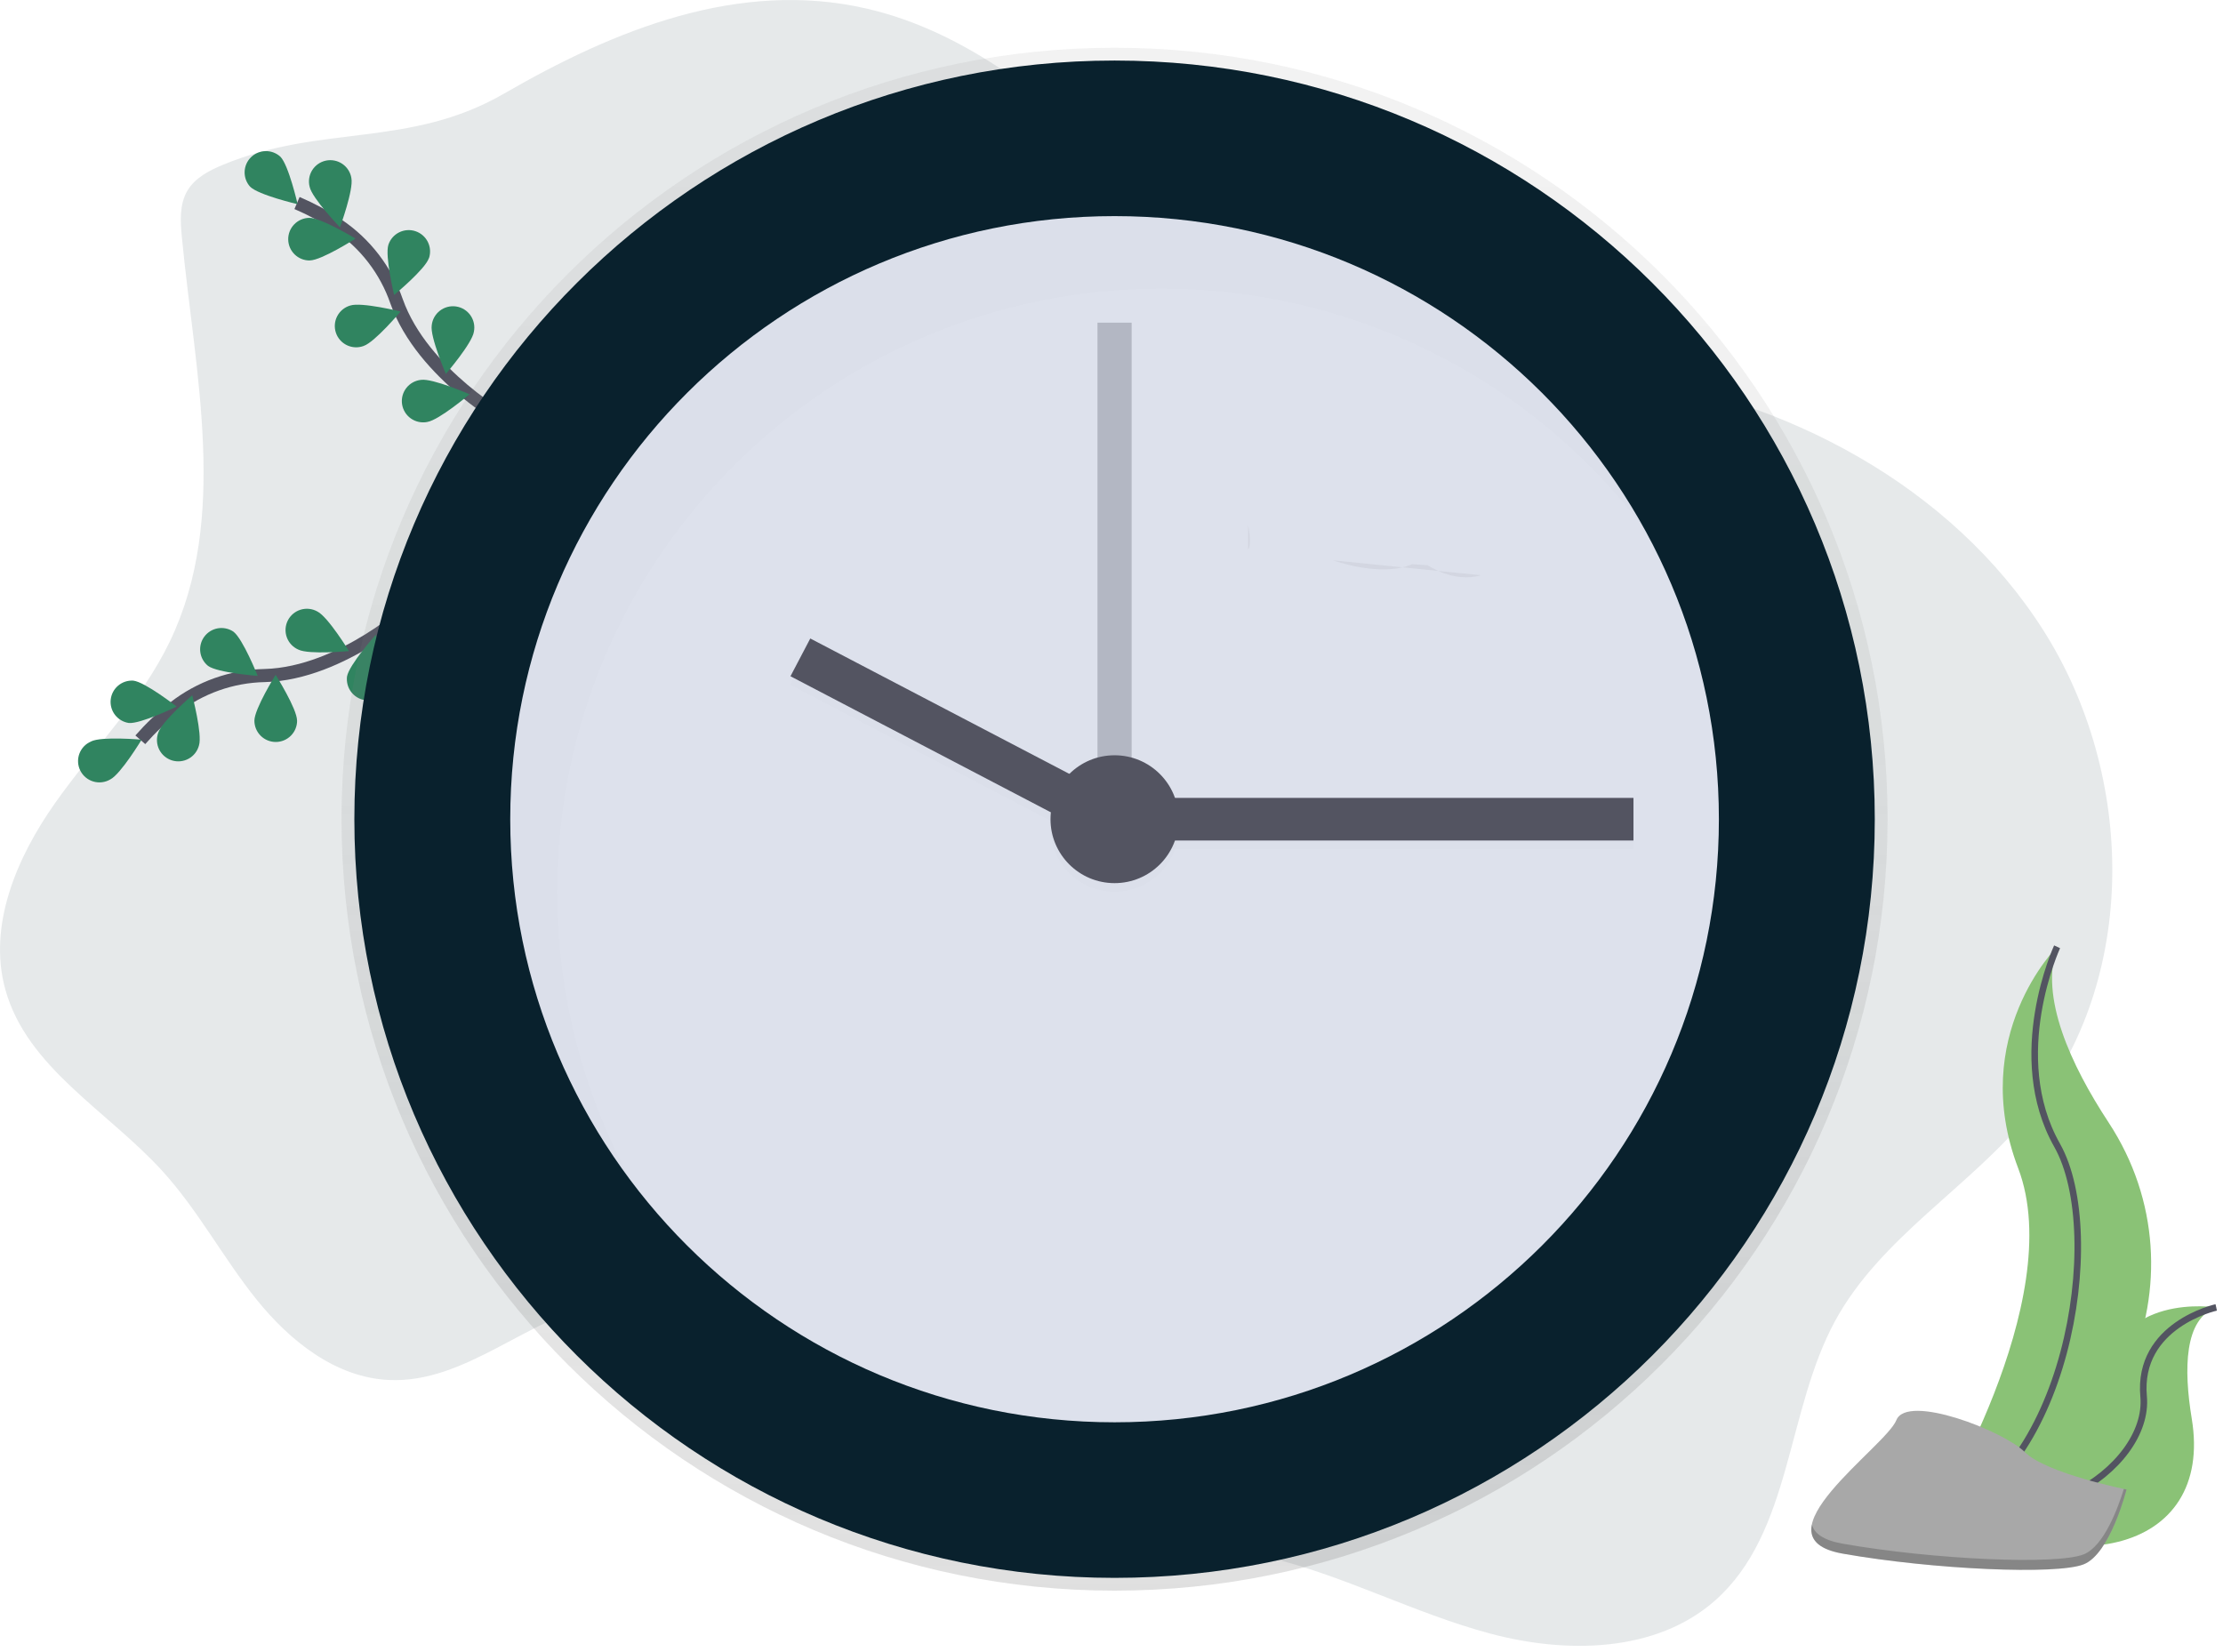 <svg width="339" height="252" viewBox="0 0 339 252" fill="none" xmlns="http://www.w3.org/2000/svg">
<path opacity="0.1" d="M33.998 25.133C31.894 26.004 29.735 27.122 28.579 29.082C27.355 31.152 27.501 33.723 27.729 36.118C29.715 56.893 34.949 78.987 25.912 97.805C21.526 106.934 14.189 114.25 8.353 122.541C2.518 130.832 -1.888 141.183 0.821 150.937C4.13 162.855 16.478 169.462 24.802 178.634C30.25 184.63 34.069 191.917 39.153 198.226C44.236 204.534 51.202 210.092 59.317 210.462C70.988 210.998 80.484 200.939 91.927 198.609C103.65 196.223 115.455 202.295 124.96 209.562C134.466 216.829 143.112 225.633 154.187 230.17C166.418 235.185 180.206 234.418 193.082 237.431C204.805 240.177 215.597 246.018 227.235 249.131C238.874 252.245 252.515 252.056 261.532 244.104C273.285 233.703 272.36 215.178 279.866 201.42C286.838 188.638 300.486 181.007 309.673 169.706C326.202 149.367 325.662 118.28 311.626 96.16C297.591 74.04 272.168 60.647 246.172 57.159C234.449 55.59 222.377 55.804 211.106 52.232C180.939 42.677 162.986 8.441 132.186 1.317C112.608 -3.204 93.568 4.625 76.892 14.262C62.417 22.627 49.062 18.896 33.998 25.133Z" fill="#09212D"/>
<path d="M63.397 92.247C63.397 92.247 52.282 102.715 40.354 103.027C35.345 103.127 30.503 104.846 26.556 107.925C24.691 109.397 22.964 111.037 21.398 112.823" stroke="#535461" stroke-width="2" stroke-miterlimit="10"/>
<path d="M13.876 113.08C15.478 112.267 21.593 112.807 21.593 112.807C21.593 112.807 18.422 118.056 16.82 118.868C16.436 119.095 16.009 119.241 15.567 119.297C15.124 119.353 14.675 119.317 14.247 119.192C13.819 119.068 13.421 118.857 13.078 118.572C12.735 118.288 12.454 117.936 12.252 117.538C12.051 117.141 11.934 116.707 11.908 116.262C11.882 115.818 11.948 115.373 12.101 114.955C12.255 114.537 12.492 114.155 12.8 113.832C13.107 113.51 13.478 113.254 13.889 113.08H13.876Z" fill="#308460"/>
<path d="M20.314 103.801C22.102 103.989 26.941 107.759 26.941 107.759C26.941 107.759 21.405 110.444 19.633 110.259C18.804 110.134 18.056 109.695 17.543 109.033C17.03 108.371 16.793 107.537 16.881 106.705C16.969 105.873 17.375 105.107 18.014 104.566C18.653 104.025 19.477 103.751 20.314 103.801V103.801Z" fill="#308460"/>
<path d="M35.58 96.322C37.026 97.385 39.299 103.079 39.299 103.079C39.299 103.079 33.173 102.615 31.728 101.555C31.076 101.03 30.652 100.274 30.545 99.444C30.437 98.615 30.654 97.776 31.15 97.103C31.646 96.429 32.383 95.972 33.208 95.826C34.033 95.681 34.883 95.859 35.58 96.322V96.322Z" fill="#308460"/>
<path d="M48.407 93.264C50.013 94.067 53.217 99.296 53.217 99.296C53.217 99.296 47.101 99.871 45.496 99.069C45.091 98.892 44.726 98.635 44.423 98.314C44.121 97.992 43.888 97.612 43.737 97.197C43.587 96.782 43.522 96.341 43.548 95.901C43.574 95.46 43.689 95.03 43.887 94.635C44.085 94.241 44.361 93.891 44.699 93.606C45.037 93.322 45.429 93.109 45.852 92.981C46.275 92.852 46.719 92.811 47.159 92.86C47.598 92.909 48.023 93.046 48.407 93.264V93.264Z" fill="#308460"/>
<path d="M30.344 113.678C30.878 111.965 29.315 106.037 29.315 106.037C29.315 106.037 24.664 110.041 24.13 111.754C23.98 112.167 23.915 112.607 23.94 113.046C23.964 113.485 24.078 113.915 24.274 114.309C24.47 114.703 24.744 115.053 25.08 115.338C25.415 115.623 25.805 115.837 26.226 115.968C26.647 116.098 27.09 116.142 27.528 116.096C27.967 116.051 28.391 115.917 28.776 115.703C29.161 115.489 29.498 115.199 29.768 114.851C30.037 114.503 30.233 114.104 30.344 113.678V113.678Z" fill="#308460"/>
<path d="M45.3 109.898C45.3 108.104 42.028 102.917 42.028 102.917C42.028 102.917 38.791 108.117 38.794 109.918C38.797 110.779 39.142 111.605 39.755 112.213C40.367 112.82 41.197 113.16 42.06 113.158C42.924 113.155 43.751 112.81 44.36 112.199C44.969 111.588 45.31 110.76 45.307 109.898H45.3Z" fill="#308460"/>
<path d="M59.333 104.256C59.632 102.488 57.287 96.823 57.287 96.823C57.287 96.823 53.214 101.412 52.917 103.18C52.817 104.01 53.041 104.846 53.542 105.515C54.044 106.184 54.784 106.635 55.609 106.774C56.435 106.912 57.282 106.729 57.975 106.26C58.669 105.792 59.155 105.076 59.333 104.259V104.256Z" fill="#308460"/>
<path d="M77.839 64.524C77.839 64.524 64.452 57.185 60.472 45.943C58.837 41.216 55.71 37.145 51.559 34.343C49.579 33.028 47.481 31.897 45.294 30.963" stroke="#535461" stroke-width="2" stroke-miterlimit="10"/>
<path d="M42.754 23.895C44.021 25.165 45.385 31.142 45.385 31.142C45.385 31.142 39.406 29.745 38.139 28.471C37.58 27.851 37.281 27.04 37.304 26.206C37.327 25.372 37.671 24.578 38.264 23.99C38.857 23.402 39.654 23.064 40.49 23.047C41.326 23.029 42.136 23.332 42.754 23.895V23.895Z" fill="#308460"/>
<path d="M53.582 27.154C53.953 28.909 51.846 34.665 51.846 34.665C51.846 34.665 47.59 30.248 47.219 28.49C47.108 28.065 47.086 27.622 47.152 27.188C47.218 26.753 47.372 26.337 47.604 25.964C47.836 25.59 48.141 25.268 48.501 25.016C48.861 24.764 49.269 24.587 49.7 24.496C50.13 24.406 50.575 24.403 51.007 24.489C51.438 24.575 51.848 24.747 52.211 24.995C52.574 25.243 52.883 25.562 53.119 25.933C53.355 26.303 53.514 26.718 53.585 27.151L53.582 27.154Z" fill="#308460"/>
<path d="M65.403 39.371C64.836 41.071 60.104 44.981 60.104 44.981C60.104 44.981 58.665 39.024 59.232 37.321C59.504 36.502 60.091 35.824 60.864 35.438C61.637 35.051 62.532 34.986 63.353 35.258C64.173 35.53 64.852 36.117 65.239 36.888C65.627 37.659 65.691 38.553 65.419 39.371H65.403Z" fill="#308460"/>
<path d="M72.267 50.6C71.997 52.372 67.995 57.023 67.995 57.023C67.995 57.023 65.565 51.393 65.836 49.622C65.881 49.184 66.014 48.76 66.228 48.376C66.443 47.991 66.733 47.654 67.081 47.384C67.43 47.115 67.83 46.919 68.257 46.808C68.683 46.698 69.128 46.675 69.564 46.741C70 46.807 70.418 46.961 70.793 47.193C71.167 47.425 71.491 47.73 71.743 48.091C71.996 48.452 72.173 48.86 72.263 49.291C72.353 49.721 72.354 50.166 72.267 50.597V50.6Z" fill="#308460"/>
<path d="M47.245 39.719C49.042 39.7 54.213 36.391 54.213 36.391C54.213 36.391 48.967 33.206 47.17 33.225C46.306 33.235 45.482 33.587 44.878 34.204C44.274 34.82 43.941 35.651 43.951 36.513C43.961 37.375 44.313 38.198 44.931 38.8C45.549 39.403 46.381 39.736 47.245 39.726V39.719Z" fill="#308460"/>
<path d="M55.438 52.765C57.144 52.209 61.088 47.51 61.088 47.51C61.088 47.51 55.125 46.037 53.419 46.593C52.998 46.713 52.605 46.916 52.265 47.191C51.924 47.466 51.643 47.807 51.437 48.193C51.232 48.578 51.106 49.002 51.068 49.437C51.03 49.873 51.081 50.311 51.217 50.727C51.352 51.142 51.571 51.526 51.859 51.855C52.147 52.184 52.498 52.453 52.892 52.643C53.286 52.834 53.715 52.943 54.152 52.965C54.59 52.986 55.027 52.919 55.438 52.768V52.765Z" fill="#308460"/>
<path d="M65.142 64.355C66.92 64.095 71.603 60.13 71.603 60.13C71.603 60.13 65.976 57.673 64.201 57.933C63.764 57.978 63.34 58.11 62.956 58.323C62.572 58.536 62.234 58.824 61.965 59.17C61.695 59.516 61.498 59.913 61.386 60.337C61.274 60.761 61.249 61.203 61.313 61.637C61.377 62.071 61.528 62.488 61.757 62.862C61.986 63.236 62.289 63.56 62.647 63.814C63.005 64.068 63.411 64.247 63.84 64.341C64.27 64.434 64.714 64.44 65.145 64.358L65.142 64.355Z" fill="#308460"/>
<path d="M169.967 242.589C235.073 242.589 287.851 189.914 287.851 124.936C287.851 59.958 235.073 7.283 169.967 7.283C104.862 7.283 52.084 59.958 52.084 124.936C52.084 189.914 104.862 242.589 169.967 242.589Z" fill="url(#paint0_linear)"/>
<path d="M169.967 240.639C233.993 240.639 285.897 188.837 285.897 124.936C285.897 61.035 233.993 9.233 169.967 9.233C105.941 9.233 54.038 61.035 54.038 124.936C54.038 188.837 105.941 240.639 169.967 240.639Z" fill="#09212D"/>
<path d="M169.967 216.913C220.864 216.913 262.125 175.734 262.125 124.936C262.125 74.138 220.864 32.959 169.967 32.959C119.07 32.959 77.81 74.138 77.81 124.936C77.81 175.734 119.07 216.913 169.967 216.913Z" fill="#DDE1EC"/>
<path opacity="0.3" d="M172.572 49.209H167.362V130.461H172.572V49.209Z" fill="#535461"/>
<g opacity="0.1">
<path opacity="0.1" d="M249.099 122.986H175.503V129.486H249.099V122.986Z" fill="black"/>
<path opacity="0.1" d="M123.544 98.667L120.522 104.425L166.83 128.628L169.851 122.87L123.544 98.667Z" fill="black"/>
<path opacity="0.1" d="M169.967 135.986C175.363 135.986 179.737 131.621 179.737 126.236C179.737 120.851 175.363 116.486 169.967 116.486C164.572 116.486 160.198 120.851 160.198 126.236C160.198 131.621 164.572 135.986 169.967 135.986Z" fill="black"/>
</g>
<path d="M249.099 121.686H175.503V128.186H249.099V121.686Z" fill="#535461"/>
<path d="M169.872 121.577L123.565 97.374L120.544 103.133L166.851 127.335L169.872 121.577Z" fill="#535461"/>
<path d="M169.967 134.686C175.363 134.686 179.737 130.321 179.737 124.936C179.737 119.551 175.363 115.186 169.967 115.186C164.572 115.186 160.198 119.551 160.198 124.936C160.198 130.321 164.572 134.686 169.967 134.686Z" fill="#535461"/>
<g opacity="0.1">
<path opacity="0.1" d="M84.967 135.986C84.967 85.188 126.227 44.009 177.125 44.009C191.411 43.997 205.503 47.304 218.286 53.669C231.069 60.035 242.192 69.284 250.773 80.683C235.09 52.238 204.805 32.959 169.961 32.959C119.062 32.959 77.803 74.137 77.803 124.936C77.773 144.892 84.276 164.312 96.323 180.239C88.852 166.683 84.945 151.458 84.967 135.986V135.986Z" fill="black"/>
</g>
<path opacity="0.05" d="M203.281 85.454C203.281 85.454 210.569 88.126 215.33 86.049L217.71 86.198C217.71 86.198 221.667 88.968 225.851 87.729" fill="black"/>
<path opacity="0.05" d="M190.34 80.111C190.34 80.111 190.936 82.932 190.34 83.823Z" fill="black"/>
<path d="M313.7 144.394C313.7 144.394 300.075 157.993 307.767 178.169C315.459 198.346 294.585 231.899 294.585 231.899C294.585 231.899 294.81 231.867 295.236 231.795C323.219 226.865 337.121 194.926 321.561 171.198C315.762 162.374 311.014 152.025 313.7 144.394Z" fill="#8AC276"/>
<path d="M313.7 144.394C313.7 144.394 306.009 161.061 313.7 174.659C321.392 188.257 315.003 226.416 294.582 231.899" stroke="#535461" stroke-miterlimit="10"/>
<path d="M337.967 199.392C337.967 199.392 322.421 196.922 321.005 210.826C319.588 224.73 291.101 226.657 291.101 226.657L291.635 227.011C315.146 242.416 337.625 236.823 334.236 216.367C332.985 208.765 333.089 201.128 337.967 199.392Z" fill="#8AC276"/>
<path d="M337.967 199.392C337.967 199.392 325.899 202.034 326.895 212.987C327.892 223.94 308.985 237.067 291.114 226.66" stroke="#535461" stroke-miterlimit="10"/>
<path d="M324.29 227.164C324.29 227.164 312.046 224.72 308.78 221.46C305.514 218.2 290.821 212.5 289.189 216.585C287.558 220.67 267.149 234.509 281.025 236.953C294.901 239.397 313.678 240.203 317.758 238.578C321.838 236.953 324.29 227.164 324.29 227.164Z" fill="#A8A8A8"/>
<path opacity="0.2" d="M281.025 235.429C294.904 237.873 313.678 238.679 317.758 237.054C320.868 235.812 323.027 229.852 323.88 227.076L324.287 227.161C324.287 227.161 321.838 236.937 317.758 238.565C313.678 240.194 294.901 239.381 281.025 236.94C277.02 236.235 275.873 234.577 276.306 232.481C276.645 233.849 278.042 234.902 281.025 235.429Z" fill="black"/>
<defs>
<linearGradient id="paint0_linear" x1="169.967" y1="242.589" x2="169.967" y2="7.283" gradientUnits="userSpaceOnUse">
<stop stop-color="#808080" stop-opacity="0.25"/>
<stop offset="0.54" stop-color="#808080" stop-opacity="0.12"/>
<stop offset="1" stop-color="#808080" stop-opacity="0.1"/>
</linearGradient>
</defs>
</svg>
